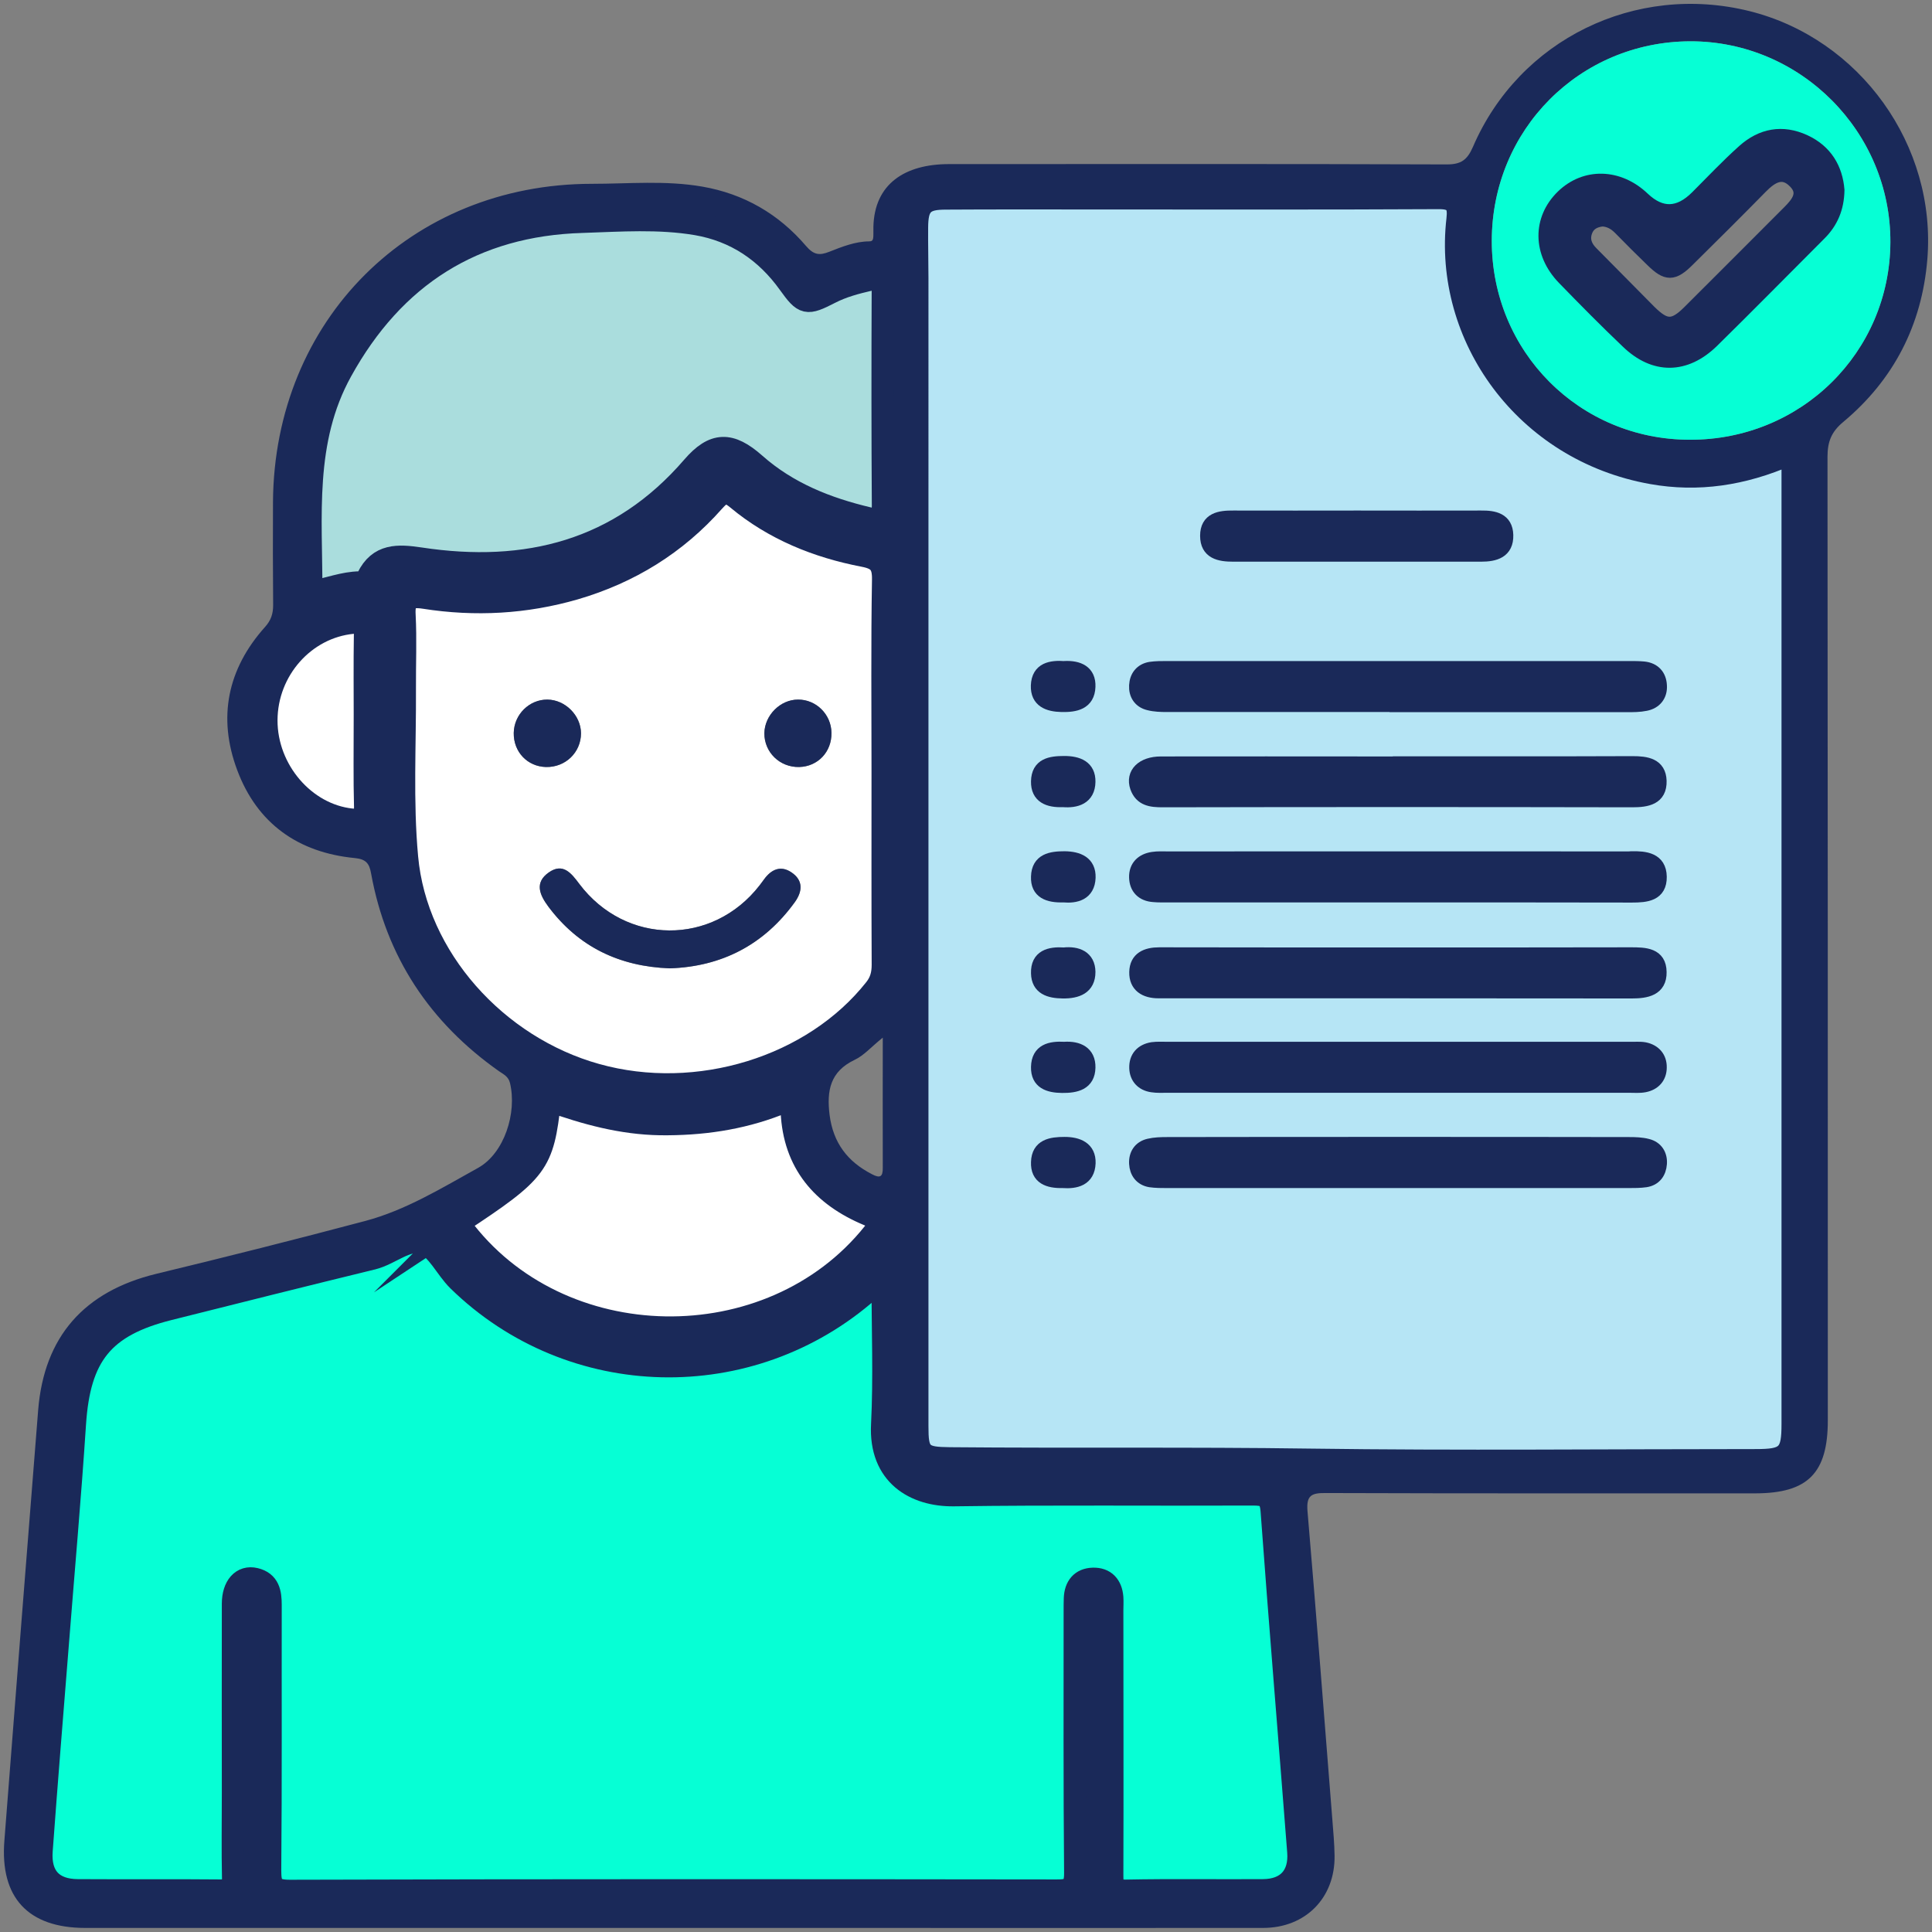 <?xml version="1.0" encoding="UTF-8"?><svg id="Layer_2" xmlns="http://www.w3.org/2000/svg" viewBox="0 0 123.5 123.5"><rect x="0" y="0" width="123.5" height="123.5" fill="#808080" stroke="none"/><defs><style>.cls-1{stroke-width:.85px;}.cls-1,.cls-2,.cls-3{fill:none;stroke:#1a2959;stroke-miterlimit:10;}.cls-4{fill:#fff;}.cls-5{fill:#b6e5f5;}.cls-6{fill:#add;}.cls-7{fill:#06ffd5;}.cls-8{fill:#1a2959;}.cls-2{stroke-width:1.42px;}</style></defs><g id="Layer_1-2"><g><g><path class="cls-8" d="M111.83,.71c7.06,1.76,11.98,8.58,11.37,15.89-.35,4.18-2.15,7.68-5.37,10.37-.76,.63-1.01,1.26-1.01,2.23,.02,20.53,.02,41.07,.02,61.6,0,3.37-1.28,4.65-4.61,4.66-9.17,0-18.34,.01-27.5-.02-.92-.01-1.23,.17-1.15,1.16,.56,6.58,1.07,13.16,1.59,19.74,.06,.76,.13,1.52,.14,2.28,.04,2.69-1.85,4.62-4.57,4.62-9.36,.01-18.73,0-28.1,0H5.45c-3.65,0-5.46-1.94-5.17-5.58,.71-9.18,1.43-18.35,2.16-27.53,.38-4.69,2.94-7.58,7.54-8.7,4.47-1.08,8.92-2.2,13.36-3.38,2.6-.69,4.9-2.11,7.23-3.4,1.66-.93,2.49-3.5,2.03-5.42-.1-.42-.42-.56-.71-.76-4.42-3.12-7.2-7.3-8.17-12.64-.11-.63-.32-.91-1.04-.98-3.63-.35-6.25-2.22-7.52-5.63-1.25-3.34-.63-6.45,1.78-9.14,.38-.42,.52-.84,.52-1.4-.02-2.2-.02-4.4-.01-6.6,.08-11.61,8.79-20.32,20.38-20.33,2.35,0,4.72-.23,7.07,.18,2.65,.46,4.88,1.75,6.62,3.79,.49,.57,.85,.63,1.5,.37,.81-.32,1.67-.66,2.54-.66,.33,0,.26-.23,.27-.92,.06-2.76,2.02-4.02,4.83-4.02,10.61,0,21.22-.02,31.83,.02,.91,0,1.3-.29,1.66-1.11,2.96-6.88,10.39-10.5,17.68-8.69Zm9.01,14.78c.03-7.06-5.74-12.86-12.79-12.85-7.07,.02-12.68,5.65-12.69,12.75,0,7.08,5.6,12.72,12.67,12.72,7.1,.01,12.77-5.58,12.81-12.62Zm-6.46,75.52V29.27c-2.94,1.28-5.84,1.71-8.81,1.18-8.22-1.46-13.49-8.86-12.61-16.45,.1-.88-.1-1.14-1.04-1.13-7.37,.04-14.73,.02-22.1,.02-3.12,0-6.24-.01-9.36,.01-1.33,0-1.62,.31-1.63,1.65-.01,1.08,.02,2.16,.02,3.24V91.16c0,1.68,.16,1.83,1.86,1.85,7.69,.07,15.37-.02,23.05,.09,9.49,.13,18.97,.03,28.46,.03,1.91,0,2.16-.25,2.16-2.12Zm-33.64,29.82c1.54-.01,2.37-.92,2.25-2.46-.56-7.26-1.17-14.51-1.7-21.78-.07-.94-.4-1.06-1.22-1.06-6.37,.03-12.73-.04-19.1,.05-2.48,.03-4.75-1.29-4.58-4.52,.15-3.01,.03-6.04,.03-9.07-.5-.04-.64,.3-.86,.49-7.57,6.7-19.03,6.44-26.26-.62-.8-.78-1.35-2.08-2.27-2.4-.98-.34-2.08,.71-3.2,.99-4.35,1.06-8.69,2.15-13.03,3.24-4.22,1.06-5.72,2.97-6.01,7.33-.31,4.71-.73,9.42-1.1,14.12-.35,4.39-.71,8.78-1.03,13.17-.12,1.64,.7,2.51,2.31,2.52,3.04,.02,6.08-.01,9.12,.02,.62,0,.83-.15,.81-.79-.04-1.8-.01-3.61-.01-5.41,0-4.04-.01-8.09,0-12.13,0-1.13,.59-1.79,1.42-1.59,.88,.21,.99,.89,.99,1.67-.01,5.65,.02,11.29-.03,16.94,0,.98,.14,1.33,1.26,1.33,16.34-.05,32.67-.04,49-.02,.9,.01,1.21-.16,1.2-1.14-.05-5.57-.03-11.13-.03-16.7,0-.28,0-.56,.01-.84,.03-.75,.41-1.23,1.16-1.25,.76-.02,1.17,.44,1.23,1.19,.03,.28,0,.56,0,.84,0,5.64,.01,11.29,0,16.93,0,.67,.06,.99,.87,.98,2.93-.06,5.85-.01,8.77-.03ZM56.45,37.06c.02-1.01-.3-1.35-1.24-1.53-2.97-.57-5.74-1.69-8.08-3.64-.67-.56-.97-.44-1.5,.15-2.41,2.73-5.4,4.57-8.89,5.59-3.15,.91-6.36,1.09-9.6,.58-.99-.15-1.34,.07-1.28,1.11,.08,1.56,.01,3.13,.02,4.69,.02,3.6-.19,7.22,.14,10.79,.58,6.42,5.71,12.12,12.1,13.9,6.47,1.81,13.87-.48,17.82-5.49,.37-.47,.49-.95,.49-1.54-.02-4.12-.01-8.24-.01-12.36s-.04-8.17,.03-12.25Zm-.71,38c.51,.27,.7,.18,.69-.42-.01-2.7,0-5.4,0-8.31-.74,.59-1.2,1.14-1.8,1.42-1.57,.75-1.79,1.97-1.6,3.52,.23,1.79,1.15,2.99,2.71,3.79Zm.69-56.51c.01-.71-.25-.8-.86-.66-.86,.2-1.7,.42-2.5,.83-1.52,.78-1.67,.75-2.64-.6-1.46-2.04-3.41-3.36-5.9-3.79-2.42-.41-4.87-.23-7.3-.15-6.95,.2-12.06,3.47-15.41,9.54-2.47,4.46-1.91,9.29-1.92,14.12,1.1-.2,2.07-.6,3.11-.61,.22,0,.39-.11,.48-.3,.73-1.51,1.95-1.44,3.37-1.23,6.79,1.03,12.77-.46,17.42-5.86,1.35-1.56,2.4-1.58,3.98-.18,2.09,1.85,4.59,2.84,7.26,3.47,.66,.16,.92-.05,.92-.78-.03-4.6-.03-9.2-.01-13.8Zm-.6,60.28c.55-.69,.3-.91-.32-1.17-2.95-1.23-4.75-3.32-4.9-6.6-.04-.83-.41-.64-.91-.45-2.41,.93-4.9,1.28-7.49,1.25-2.46-.04-4.76-.67-7.06-1.49-.45,4.06-.76,4.47-5.79,7.79,.03,.07,.05,.14,.09,.2,6.26,8.47,19.8,8.7,26.38,.47ZM22.45,52.39c.68,.07,.9-.08,.89-.79-.05-1.84-.02-3.69-.02-5.53s-.02-3.68,.01-5.52c.01-.61-.1-.81-.8-.74-3.06,.3-5.49,3.01-5.5,6.23,0,3.19,2.44,6.03,5.42,6.35Z"/><path class="cls-7" d="M108.05,2.64c7.05-.01,12.82,5.79,12.79,12.85-.04,7.04-5.71,12.63-12.81,12.62-7.07,0-12.68-5.64-12.67-12.72,.01-7.1,5.62-12.73,12.69-12.75Zm8.28,12.3c.74-.74,1.13-1.63,1.15-2.79-.11-1.36-.76-2.49-2.12-3.12-1.43-.66-2.76-.4-3.9,.62-1.04,.93-2,1.95-2.99,2.94q-1.72,1.72-3.43,.1c-1.57-1.5-3.71-1.55-5.16-.14-1.5,1.46-1.49,3.62,.08,5.24,1.34,1.38,2.69,2.75,4.08,4.07,1.71,1.65,3.7,1.63,5.42-.05,2.31-2.27,4.58-4.58,6.87-6.87Z"/><path class="cls-8" d="M117.48,12.15c-.02,1.16-.41,2.05-1.15,2.79-2.29,2.29-4.56,4.6-6.87,6.87-1.72,1.68-3.71,1.7-5.42,.05-1.39-1.32-2.74-2.69-4.08-4.07-1.57-1.62-1.58-3.78-.08-5.24,1.45-1.41,3.59-1.36,5.16,.14q1.71,1.62,3.43-.1c.99-.99,1.95-2.01,2.99-2.94,1.14-1.02,2.47-1.28,3.9-.62,1.36,.63,2.01,1.76,2.12,3.12Zm-3.15,1.42c.57-.57,1.12-1.21,.4-1.94-.77-.8-1.49-.35-2.15,.32-1.54,1.57-3.1,3.12-4.67,4.67-.95,.95-1.37,.94-2.3,.03-.69-.67-1.37-1.34-2.04-2.03-.32-.33-.68-.55-1.15-.57-.46,.06-.85,.23-1.04,.7-.21,.54-.05,1,.36,1.41,1.24,1.24,2.47,2.51,3.71,3.75,1.01,1,1.51,1.02,2.51,.03,2.13-2.12,4.25-4.25,6.37-6.37Z"/><path class="cls-5" d="M114.38,30.49v60.52c0,1.87-.25,2.12-2.16,2.12-9.49,0-18.97,.1-28.46-.03-7.68-.11-15.36-.02-23.05-.09-1.7-.02-1.86-.17-1.86-1.85V17.79c0-1.08-.03-2.16-.02-3.24,.01-1.34,.3-1.65,1.63-1.65,3.12-.02,6.24-.01,9.36-.01,7.37,0,14.73,.02,22.1-.02,.94-.01,1.14,.25,1.04,1.13-.88,7.59,4.39,14.99,12.61,16.45,2.97,.53,5.87,.1,8.81-1.18v1.22Zm-8.25,43.9c.04-.56-.24-1.03-.82-1.17-.38-.1-.79-.11-1.18-.11-4.88-.01-9.76-.01-14.64-.01s-9.91,0-14.87,.01c-.39,0-.8,.01-1.18,.1-.59,.14-.87,.6-.84,1.17,.03,.55,.33,.99,.93,1.09,.35,.05,.72,.05,1.08,.05h29.5c.36,0,.72,0,1.08-.05,.6-.09,.9-.52,.94-1.08Zm-.94-29.38c.63-.12,.98-.58,.94-1.2-.03-.62-.39-1.04-1.05-1.11-.32-.03-.64-.03-.96-.03h-29.51c-.36,0-.72,0-1.07,.05-.6,.1-.91,.53-.94,1.09s.25,1.02,.83,1.16c.38,.1,.79,.11,1.18,.11,4.88,0,9.76,0,14.64,0h14.75c.4,0,.8,0,1.19-.08Zm.93,23.22c.01-.62-.36-1.05-.98-1.18-.31-.06-.64-.02-.96-.03h-29.55c-.32,0-.64-.02-.96,.02-.69,.11-1.08,.55-1.06,1.23,.02,.62,.41,1.04,1.04,1.13,.32,.05,.64,.03,.96,.03h29.55c.32,0,.65,.03,.96-.03,.62-.12,1-.54,1-1.17Zm-1.8-10.96c.91,0,1.82-.08,1.8-1.23-.02-1.12-.95-1.22-1.84-1.2-.08,.01-.16,.01-.24,.01-9.8,0-19.59-.01-29.39,0-.32,0-.64-.02-.96,.03-.68,.1-1.11,.52-1.09,1.21,.02,.67,.42,1.1,1.14,1.15,.32,.03,.64,.02,.96,.02h14.63c5,0,9.99,0,14.99,.01Zm-.01,6.13c.93,0,1.82-.16,1.8-1.26,0-1.14-.96-1.16-1.85-1.16-4.97,.01-9.93,.01-14.89,.01s-10.17,0-15.26-.01c-.84,0-1.48,.28-1.5,1.16s.6,1.25,1.44,1.25h.36c9.97,0,19.94,0,29.9,.01Zm.03-12.22c.93,0,1.8-.14,1.77-1.26-.03-1.04-.87-1.17-1.75-1.16-4.97,.02-9.93,.01-14.9,.01h-1.8c-4.48,0-8.96-.01-13.45,0-1.18,0-1.85,.67-1.55,1.54,.28,.79,.93,.86,1.65,.86,10.01-.01,20.02-.01,30.03,0Zm-9.67-15.7c.89,0,1.67-.21,1.64-1.28-.03-1-.8-1.15-1.63-1.14-2.64,.01-5.28,0-7.92,0s-5.28,.01-7.92,0c-.87-.01-1.7,.1-1.7,1.19s.81,1.23,1.69,1.23h15.84Zm-25.06,38.87c.03-.95-.69-1.25-1.56-1.25s-1.69,.13-1.72,1.19c-.04,1,.68,1.25,1.6,1.23,.82,.06,1.64-.11,1.68-1.17Zm0-18.25c.03-.96-.69-1.25-1.56-1.26-.86,0-1.69,.13-1.72,1.2-.04,.99,.68,1.25,1.65,1.22,.78,.07,1.59-.11,1.63-1.16Zm0,12.14c.02-.95-.68-1.28-1.57-1.22-.88-.05-1.68,.12-1.7,1.19-.02,.98,.69,1.22,1.56,1.23,.89,.01,1.69-.17,1.71-1.2Zm-1.66-4.84c.91,.01,1.67-.26,1.66-1.27-.01-.95-.75-1.23-1.59-1.14-.92-.06-1.71,.14-1.68,1.22,.02,.97,.76,1.18,1.61,1.19Zm1.66-13.42c.02-.95-.68-1.23-1.57-1.23s-1.68,.13-1.7,1.2c-.02,.98,.69,1.26,1.62,1.22,.84,.07,1.63-.16,1.65-1.19Zm0-6.08c.04-.96-.66-1.27-1.57-1.22-.83-.05-1.67,.06-1.71,1.15-.03,.98,.69,1.24,1.54,1.26,.88,.02,1.7-.14,1.74-1.19Z"/><path class="cls-8" d="M105.31,73.22c.58,.14,.86,.61,.82,1.17s-.34,.99-.94,1.08c-.36,.05-.72,.05-1.08,.05h-29.5c-.36,0-.73,0-1.08-.05-.6-.1-.9-.54-.93-1.09-.03-.57,.25-1.03,.84-1.17,.38-.09,.79-.1,1.18-.1,4.96-.01,9.92-.01,14.87-.01s9.76,0,14.64,.01c.39,0,.8,.01,1.18,.11Z"/><path class="cls-8" d="M106.13,43.81c.04,.62-.31,1.08-.94,1.2-.39,.08-.79,.08-1.19,.08h-14.75c-4.88,0-9.76,0-14.64,0-.39,0-.8-.01-1.18-.11-.58-.14-.86-.6-.83-1.16s.34-.99,.94-1.09c.35-.05,.71-.05,1.07-.05h29.51c.32,0,.64,0,.96,.03,.66,.07,1.02,.49,1.05,1.11Z"/><path class="cls-8" d="M105.14,67.05c.62,.13,.99,.56,.98,1.18,0,.63-.38,1.05-1,1.17-.31,.06-.64,.03-.96,.03h-29.55c-.32,0-.64,.02-.96-.03-.63-.09-1.02-.51-1.04-1.13-.02-.68,.37-1.12,1.06-1.23,.32-.04,.64-.02,.96-.02h29.55c.32,.01,.65-.03,.96,.03Z"/><path class="cls-8" d="M106.12,56.04c.02,1.15-.89,1.23-1.8,1.23-5-.01-9.99-.01-14.99-.01h-14.63c-.32,0-.64,.01-.96-.02-.72-.05-1.12-.48-1.14-1.15-.02-.69,.41-1.11,1.09-1.21,.32-.05,.64-.03,.96-.03,9.8-.01,19.59,0,29.39,0,.08,0,.16,0,.24-.01,.89-.02,1.82,.08,1.84,1.2Z"/><path class="cls-8" d="M106.11,62.14c.02,1.1-.87,1.26-1.8,1.26-9.96-.01-19.93-.01-29.9-.01h-.36c-.84,0-1.46-.37-1.44-1.25s.66-1.16,1.5-1.16c5.09,.01,10.17,.01,15.26,.01s9.92,0,14.89-.01c.89,0,1.84,.02,1.85,1.16Z"/><path class="cls-8" d="M106.11,49.92c.03,1.12-.84,1.26-1.77,1.26-10.01-.02-20.02-.02-30.03,0-.72,0-1.37-.07-1.65-.86-.3-.87,.37-1.54,1.55-1.54,4.49-.01,8.97,0,13.45,0h1.8c4.97,0,9.93,.01,14.9-.01,.88,0,1.72,.12,1.75,1.16Z"/><path class="cls-8" d="M96.31,34.2c.03,1.07-.75,1.28-1.64,1.28h-15.84c-.88,0-1.69-.16-1.69-1.23s.83-1.2,1.7-1.19c2.64,.01,5.28,0,7.92,0s5.28,.01,7.92,0c.83-.01,1.6,.14,1.63,1.14Z"/><path class="cls-7" d="M82.99,118.37c.12,1.54-.71,2.45-2.25,2.46-2.92,.02-5.84-.03-8.77,.03-.81,.01-.87-.31-.87-.98,.02-5.64,0-11.29,0-16.93,0-.28,.02-.56,0-.84-.06-.75-.47-1.21-1.23-1.19-.75,.02-1.13,.5-1.16,1.25-.01,.28-.01,.56-.01,.84,0,5.57-.02,11.13,.03,16.7,.01,.98-.3,1.15-1.2,1.14-16.33-.02-32.66-.03-49,.02-1.12,0-1.26-.35-1.26-1.33,.05-5.65,.02-11.29,.03-16.94,0-.78-.11-1.46-.99-1.67-.83-.2-1.42,.46-1.42,1.59-.01,4.04,0,8.09,0,12.13,0,1.8-.03,3.61,.01,5.41,.02,.64-.19,.79-.81,.79-3.04-.03-6.08,0-9.12-.02-1.61-.01-2.43-.88-2.31-2.52,.32-4.39,.68-8.78,1.03-13.17,.37-4.7,.79-9.41,1.1-14.12,.29-4.36,1.79-6.27,6.01-7.33,4.34-1.09,8.68-2.18,13.03-3.24,1.12-.28,2.22-1.33,3.2-.99,.92,.32,1.47,1.62,2.27,2.4,7.23,7.06,18.69,7.32,26.26,.62,.22-.19,.36-.53,.86-.49,0,3.03,.12,6.06-.03,9.07-.17,3.23,2.1,4.55,4.58,4.52,6.37-.09,12.73-.02,19.1-.05,.82,0,1.15,.12,1.22,1.06,.53,7.27,1.14,14.52,1.7,21.78Z"/><path class="cls-8" d="M68.05,73.1c.87,0,1.59,.3,1.56,1.25-.04,1.06-.86,1.23-1.68,1.17-.92,.02-1.64-.23-1.6-1.23,.03-1.06,.86-1.19,1.72-1.19Z"/><path class="cls-8" d="M68.05,54.84c.87,.01,1.59,.3,1.56,1.26-.04,1.05-.85,1.23-1.63,1.16-.97,.03-1.69-.23-1.65-1.22,.03-1.07,.86-1.2,1.72-1.2Z"/><path class="cls-8" d="M68.03,67.02c.89-.06,1.59,.27,1.57,1.22-.02,1.03-.82,1.21-1.71,1.2-.87-.01-1.58-.25-1.56-1.23,.02-1.07,.82-1.24,1.7-1.19Z"/><path class="cls-8" d="M69.6,62.13c0,1.01-.75,1.28-1.66,1.27-.85-.01-1.59-.22-1.61-1.19-.03-1.08,.76-1.28,1.68-1.22,.84-.09,1.58,.19,1.59,1.14Z"/><path class="cls-8" d="M68.03,48.75c.89,0,1.59,.28,1.57,1.23-.02,1.03-.81,1.26-1.65,1.19-.93,.04-1.64-.24-1.62-1.22,.02-1.07,.82-1.2,1.7-1.2Z"/><path class="cls-8" d="M68.03,42.68c.91-.05,1.61,.26,1.57,1.22-.04,1.05-.86,1.21-1.74,1.19-.85-.02-1.57-.28-1.54-1.26,.04-1.09,.88-1.2,1.71-1.15Z"/><path class="cls-4" d="M55.21,35.53c.94,.18,1.26,.52,1.24,1.53-.07,4.08-.03,8.17-.03,12.25s-.01,8.24,.01,12.36c0,.59-.12,1.07-.49,1.54-3.95,5.01-11.35,7.3-17.82,5.49-6.39-1.78-11.52-7.48-12.1-13.9-.33-3.57-.12-7.19-.14-10.79-.01-1.56,.06-3.13-.02-4.69-.06-1.04,.29-1.26,1.28-1.11,3.24,.51,6.45,.33,9.6-.58,3.49-1.02,6.48-2.86,8.89-5.59,.53-.59,.83-.71,1.5-.15,2.34,1.95,5.11,3.07,8.08,3.64Zm-4.12,13.5c1.19-.03,2.08-.97,2.06-2.18-.01-1.18-.98-2.14-2.14-2.13-1.13,0-2.13,1-2.15,2.15,0,1.22,.99,2.19,2.23,2.16Zm-.27,8.62c.48-.68,.53-1.37-.22-1.88-.69-.47-1.29-.2-1.75,.43-.1,.13-.19,.26-.29,.39-3.01,3.88-8.56,3.85-11.53-.09-.51-.68-1.04-1.37-1.95-.73-.93,.65-.58,1.44-.03,2.18,1.92,2.57,4.53,3.83,7.76,3.95,3.32-.11,6.03-1.5,8.01-4.25Zm-13.68-10.78c-.01-1.14-1.01-2.14-2.15-2.15-1.15-.01-2.13,.95-2.15,2.13-.02,1.21,.87,2.15,2.06,2.18,1.24,.03,2.24-.93,2.24-2.16Z"/><path class="cls-6" d="M55.57,17.89c.61-.14,.87-.05,.86,.66-.02,4.6-.02,9.2,.01,13.8,0,.73-.26,.94-.92,.78-2.67-.63-5.17-1.62-7.26-3.47-1.58-1.4-2.63-1.38-3.98,.18-4.65,5.4-10.63,6.89-17.42,5.86-1.42-.21-2.64-.28-3.37,1.23-.09,.19-.26,.3-.48,.3-1.04,.01-2.01,.41-3.11,.61,.01-4.83-.55-9.66,1.92-14.12,3.35-6.07,8.46-9.34,15.41-9.54,2.43-.08,4.88-.26,7.3,.15,2.49,.43,4.44,1.75,5.9,3.79,.97,1.35,1.12,1.38,2.64,.6,.8-.41,1.64-.63,2.5-.83Z"/><path class="cls-4" d="M55.51,77.66c.62,.26,.87,.48,.32,1.17-6.58,8.23-20.12,8-26.38-.47-.04-.06-.06-.13-.09-.2,5.03-3.32,5.34-3.73,5.79-7.79,2.3,.82,4.6,1.45,7.06,1.49,2.59,.03,5.08-.32,7.49-1.25,.5-.19,.87-.38,.91,.45,.15,3.28,1.95,5.37,4.9,6.6Z"/><path class="cls-8" d="M53.15,46.85c.02,1.21-.87,2.15-2.06,2.18-1.24,.03-2.24-.94-2.23-2.16,.02-1.15,1.02-2.15,2.15-2.15,1.16-.01,2.13,.95,2.14,2.13Z"/><path class="cls-8" d="M50.6,55.77c.75,.51,.7,1.2,.22,1.88-1.98,2.75-4.69,4.14-8.01,4.25-3.23-.12-5.84-1.38-7.76-3.95-.55-.74-.9-1.53,.03-2.18,.91-.64,1.44,.05,1.95,.73,2.97,3.94,8.52,3.97,11.53,.09,.1-.13,.19-.26,.29-.39,.46-.63,1.06-.9,1.75-.43Z"/><path class="cls-8" d="M34.99,44.72c1.14,.01,2.14,1.01,2.15,2.15,0,1.23-1,2.19-2.24,2.16-1.19-.03-2.08-.97-2.06-2.18,.02-1.18,1-2.14,2.15-2.13Z"/><path class="cls-4" d="M23.34,51.6c.01,.71-.21,.86-.89,.79-2.98-.32-5.43-3.16-5.42-6.35,.01-3.22,2.44-5.93,5.5-6.23,.7-.07,.81,.13,.8,.74-.03,1.84-.01,3.68-.01,5.52s-.03,3.69,.02,5.53Z"/></g><g><path class="cls-3" d="M114.38,29.27c-2.94,1.28-5.84,1.71-8.81,1.18-8.22-1.46-13.49-8.86-12.61-16.45,.1-.88-.1-1.14-1.04-1.13-7.37,.04-14.73,.02-22.1,.02-3.12,0-6.24-.01-9.36,.01-1.33,0-1.62,.31-1.63,1.65-.01,1.08,.02,2.16,.02,3.24V91.16c0,1.68,.16,1.83,1.86,1.85,7.69,.07,15.37-.02,23.05,.09,9.49,.13,18.97,.03,28.46,.03,1.91,0,2.16-.25,2.16-2.12V29.27Z"/><path class="cls-2" d="M56.42,81.99c0,3.03,.12,6.06-.03,9.07-.17,3.23,2.1,4.55,4.58,4.52,6.37-.09,12.73-.02,19.1-.05,.82,0,1.15,.12,1.22,1.06,.53,7.27,1.14,14.52,1.7,21.78,.12,1.54-.71,2.45-2.25,2.46-2.92,.02-5.84-.03-8.77,.03-.81,.01-.87-.31-.87-.98,.02-5.64,0-11.29,0-16.93,0-.28,.02-.56,0-.84-.06-.75-.47-1.21-1.23-1.19-.75,.02-1.13,.5-1.16,1.25-.01,.28-.01,.56-.01,.84,0,5.57-.02,11.13,.03,16.7,.01,.98-.3,1.15-1.2,1.14-16.33-.02-32.66-.03-49,.02-1.12,0-1.26-.35-1.26-1.33,.05-5.65,.02-11.29,.03-16.94,0-.78-.11-1.46-.99-1.67-.83-.2-1.42,.46-1.42,1.59-.01,4.04,0,8.09,0,12.13,0,1.8-.03,3.61,.01,5.41,.02,.64-.19,.79-.81,.79-3.04-.03-6.08,0-9.12-.02-1.61-.01-2.43-.88-2.31-2.52,.32-4.39,.68-8.78,1.03-13.17,.37-4.7,.79-9.41,1.1-14.12,.29-4.36,1.79-6.27,6.01-7.33,4.34-1.09,8.68-2.18,13.03-3.24,1.12-.28,2.22-1.33,3.2-.99,.92,.32,1.47,1.62,2.27,2.4,7.23,7.06,18.69,7.32,26.26,.62,.22-.19,.36-.53,.86-.49Z"/><path class="cls-2" d="M56.42,49.31c0,4.12-.01,8.24,.01,12.36,0,.59-.12,1.07-.49,1.54-3.95,5.01-11.35,7.3-17.82,5.49-6.39-1.78-11.52-7.48-12.1-13.9-.33-3.57-.12-7.19-.14-10.79-.01-1.56,.06-3.13-.02-4.69-.06-1.04,.29-1.26,1.28-1.11,3.24,.51,6.45,.33,9.6-.58,3.49-1.02,6.48-2.86,8.89-5.59,.53-.59,.83-.71,1.5-.15,2.34,1.95,5.11,3.07,8.08,3.64,.94,.18,1.26,.52,1.24,1.53-.07,4.08-.03,8.17-.03,12.25Z"/><path class="cls-2" d="M19.9,37.84c.01-4.83-.55-9.66,1.92-14.12,3.35-6.07,8.46-9.34,15.41-9.54,2.43-.08,4.88-.26,7.3,.15,2.49,.43,4.44,1.75,5.9,3.79,.97,1.35,1.12,1.38,2.64,.6,.8-.41,1.64-.63,2.5-.83,.61-.14,.87-.05,.86,.66-.02,4.6-.02,9.2,.01,13.8,0,.73-.26,.94-.92,.78-2.67-.63-5.17-1.62-7.26-3.47-1.58-1.4-2.63-1.38-3.98,.18-4.65,5.4-10.63,6.89-17.42,5.86-1.42-.21-2.64-.28-3.37,1.23-.09,.19-.26,.3-.48,.3-1.04,.01-2.01,.41-3.11,.61Z"/><path class="cls-2" d="M29.36,78.16c5.03-3.32,5.34-3.73,5.79-7.79,2.3,.82,4.6,1.45,7.06,1.49,2.59,.03,5.08-.32,7.49-1.25,.5-.19,.87-.38,.91,.45,.15,3.28,1.95,5.37,4.9,6.6,.62,.26,.87,.48,.32,1.17-6.58,8.23-20.12,8-26.38-.47-.04-.06-.06-.13-.09-.2Z"/><path class="cls-2" d="M23.32,46.07c0,1.84-.03,3.69,.02,5.53,.01,.71-.21,.86-.89,.79-2.98-.32-5.43-3.16-5.42-6.35,.01-3.22,2.44-5.93,5.5-6.23,.7-.07,.81,.13,.8,.74-.03,1.84-.01,3.68-.01,5.52Z"/><path class="cls-1" d="M89.49,73.1c4.88,0,9.76,0,14.64,.01,.39,0,.8,.01,1.18,.11,.58,.14,.86,.61,.82,1.17s-.34,.99-.94,1.08c-.36,.05-.72,.05-1.08,.05h-29.5c-.36,0-.73,0-1.08-.05-.6-.1-.9-.54-.93-1.09-.03-.57,.25-1.03,.84-1.17,.38-.09,.79-.1,1.18-.1,4.96-.01,9.92-.01,14.87-.01Z"/><path class="cls-1" d="M89.33,57.26h-14.63c-.32,0-.64,.01-.96-.02-.72-.05-1.12-.48-1.14-1.15-.02-.69,.41-1.11,1.09-1.21,.32-.05,.64-.03,.96-.03,9.8-.01,19.59,0,29.39,0,.08,0,.16,0,.24-.01,.89-.02,1.82,.08,1.84,1.2,.02,1.15-.89,1.23-1.8,1.23-5-.01-9.99-.01-14.99-.01Z"/><path class="cls-1" d="M89.25,45.09c-4.88,0-9.76,0-14.64,0-.39,0-.8-.01-1.18-.11-.58-.14-.86-.6-.83-1.16s.34-.99,.94-1.09c.35-.05,.71-.05,1.07-.05h29.51c.32,0,.64,0,.96,.03,.66,.07,1.02,.49,1.05,1.11,.04,.62-.31,1.08-.94,1.2-.39,.08-.79,.08-1.19,.08h-14.75Z"/><path class="cls-1" d="M89.37,60.99c4.96,0,9.92,0,14.89-.01,.89,0,1.84,.02,1.85,1.16,.02,1.1-.87,1.26-1.8,1.26-9.96-.01-19.93-.01-29.9-.01h-.36c-.84,0-1.46-.37-1.44-1.25s.66-1.16,1.5-1.16c5.09,.01,10.17,.01,15.26,.01Z"/><path class="cls-1" d="M89.46,48.77c4.97,0,9.93,.01,14.9-.01,.88,0,1.72,.12,1.75,1.16,.03,1.12-.84,1.26-1.77,1.26-10.01-.02-20.02-.02-30.03,0-.72,0-1.37-.07-1.65-.86-.3-.87,.37-1.54,1.55-1.54,4.49-.01,8.97,0,13.45,0h1.8Z"/><path class="cls-1" d="M89.41,67.02h14.77c.32,.01,.65-.03,.96,.03,.62,.13,.99,.56,.98,1.18,0,.63-.38,1.05-1,1.17-.31,.06-.64,.03-.96,.03h-29.55c-.32,0-.64,.02-.96-.03-.63-.09-1.02-.51-1.04-1.13-.02-.68,.37-1.12,1.06-1.23,.32-.04,.64-.02,.96-.02h14.78Z"/><path class="cls-1" d="M86.76,33.06c2.64,0,5.28,.01,7.92,0,.83-.01,1.6,.14,1.63,1.14,.03,1.07-.75,1.28-1.64,1.28h-15.84c-.88,0-1.69-.16-1.69-1.23s.83-1.2,1.7-1.19c2.64,.01,5.28,0,7.92,0Z"/><path class="cls-1" d="M67.98,57.26c-.97,.03-1.69-.23-1.65-1.22,.03-1.07,.86-1.2,1.72-1.2,.87,.01,1.59,.3,1.56,1.26-.04,1.05-.85,1.23-1.63,1.16Z"/><path class="cls-1" d="M68.03,42.68c.91-.05,1.61,.26,1.57,1.22-.04,1.05-.86,1.21-1.74,1.19-.85-.02-1.57-.28-1.54-1.26,.04-1.09,.88-1.2,1.71-1.15Z"/><path class="cls-1" d="M67.93,75.52c-.92,.02-1.64-.23-1.6-1.23,.03-1.06,.86-1.19,1.72-1.19s1.59,.3,1.56,1.25c-.04,1.06-.86,1.23-1.68,1.17Z"/><path class="cls-1" d="M67.95,51.17c-.93,.04-1.64-.24-1.62-1.22,.02-1.07,.82-1.2,1.7-1.2s1.59,.28,1.57,1.23c-.02,1.03-.81,1.26-1.65,1.19Z"/><path class="cls-1" d="M68.01,60.99c.84-.09,1.58,.19,1.59,1.14,0,1.01-.75,1.28-1.66,1.27-.85-.01-1.59-.22-1.61-1.19-.03-1.08,.76-1.28,1.68-1.22Z"/><path class="cls-1" d="M68.03,67.02c.89-.06,1.59,.27,1.57,1.22-.02,1.03-.82,1.21-1.71,1.2-.87-.01-1.58-.25-1.56-1.23,.02-1.07,.82-1.24,1.7-1.19Z"/><path class="cls-1" d="M117.48,12.15c-.02,1.16-.41,2.05-1.15,2.79-2.29,2.29-4.56,4.6-6.87,6.87-1.72,1.68-3.71,1.7-5.42,.05-1.39-1.32-2.74-2.69-4.08-4.07-1.57-1.62-1.58-3.78-.08-5.24,1.45-1.41,3.59-1.36,5.16,.14q1.71,1.62,3.43-.1c.99-.99,1.95-2.01,2.99-2.94,1.14-1.02,2.47-1.28,3.9-.62,1.36,.63,2.01,1.76,2.12,3.12Z"/><path class="cls-1" d="M102.42,14.05c-.46,.06-.85,.23-1.04,.7-.21,.54-.05,1,.36,1.41,1.24,1.24,2.47,2.51,3.71,3.75,1.01,1,1.51,1.02,2.51,.03,2.13-2.12,4.25-4.25,6.37-6.37,.57-.57,1.12-1.21,.4-1.94-.77-.8-1.49-.35-2.15,.32-1.54,1.57-3.1,3.12-4.67,4.67-.95,.95-1.37,.94-2.3,.03-.69-.67-1.37-1.34-2.04-2.03-.32-.33-.68-.55-1.15-.57Z"/></g></g></g></svg>